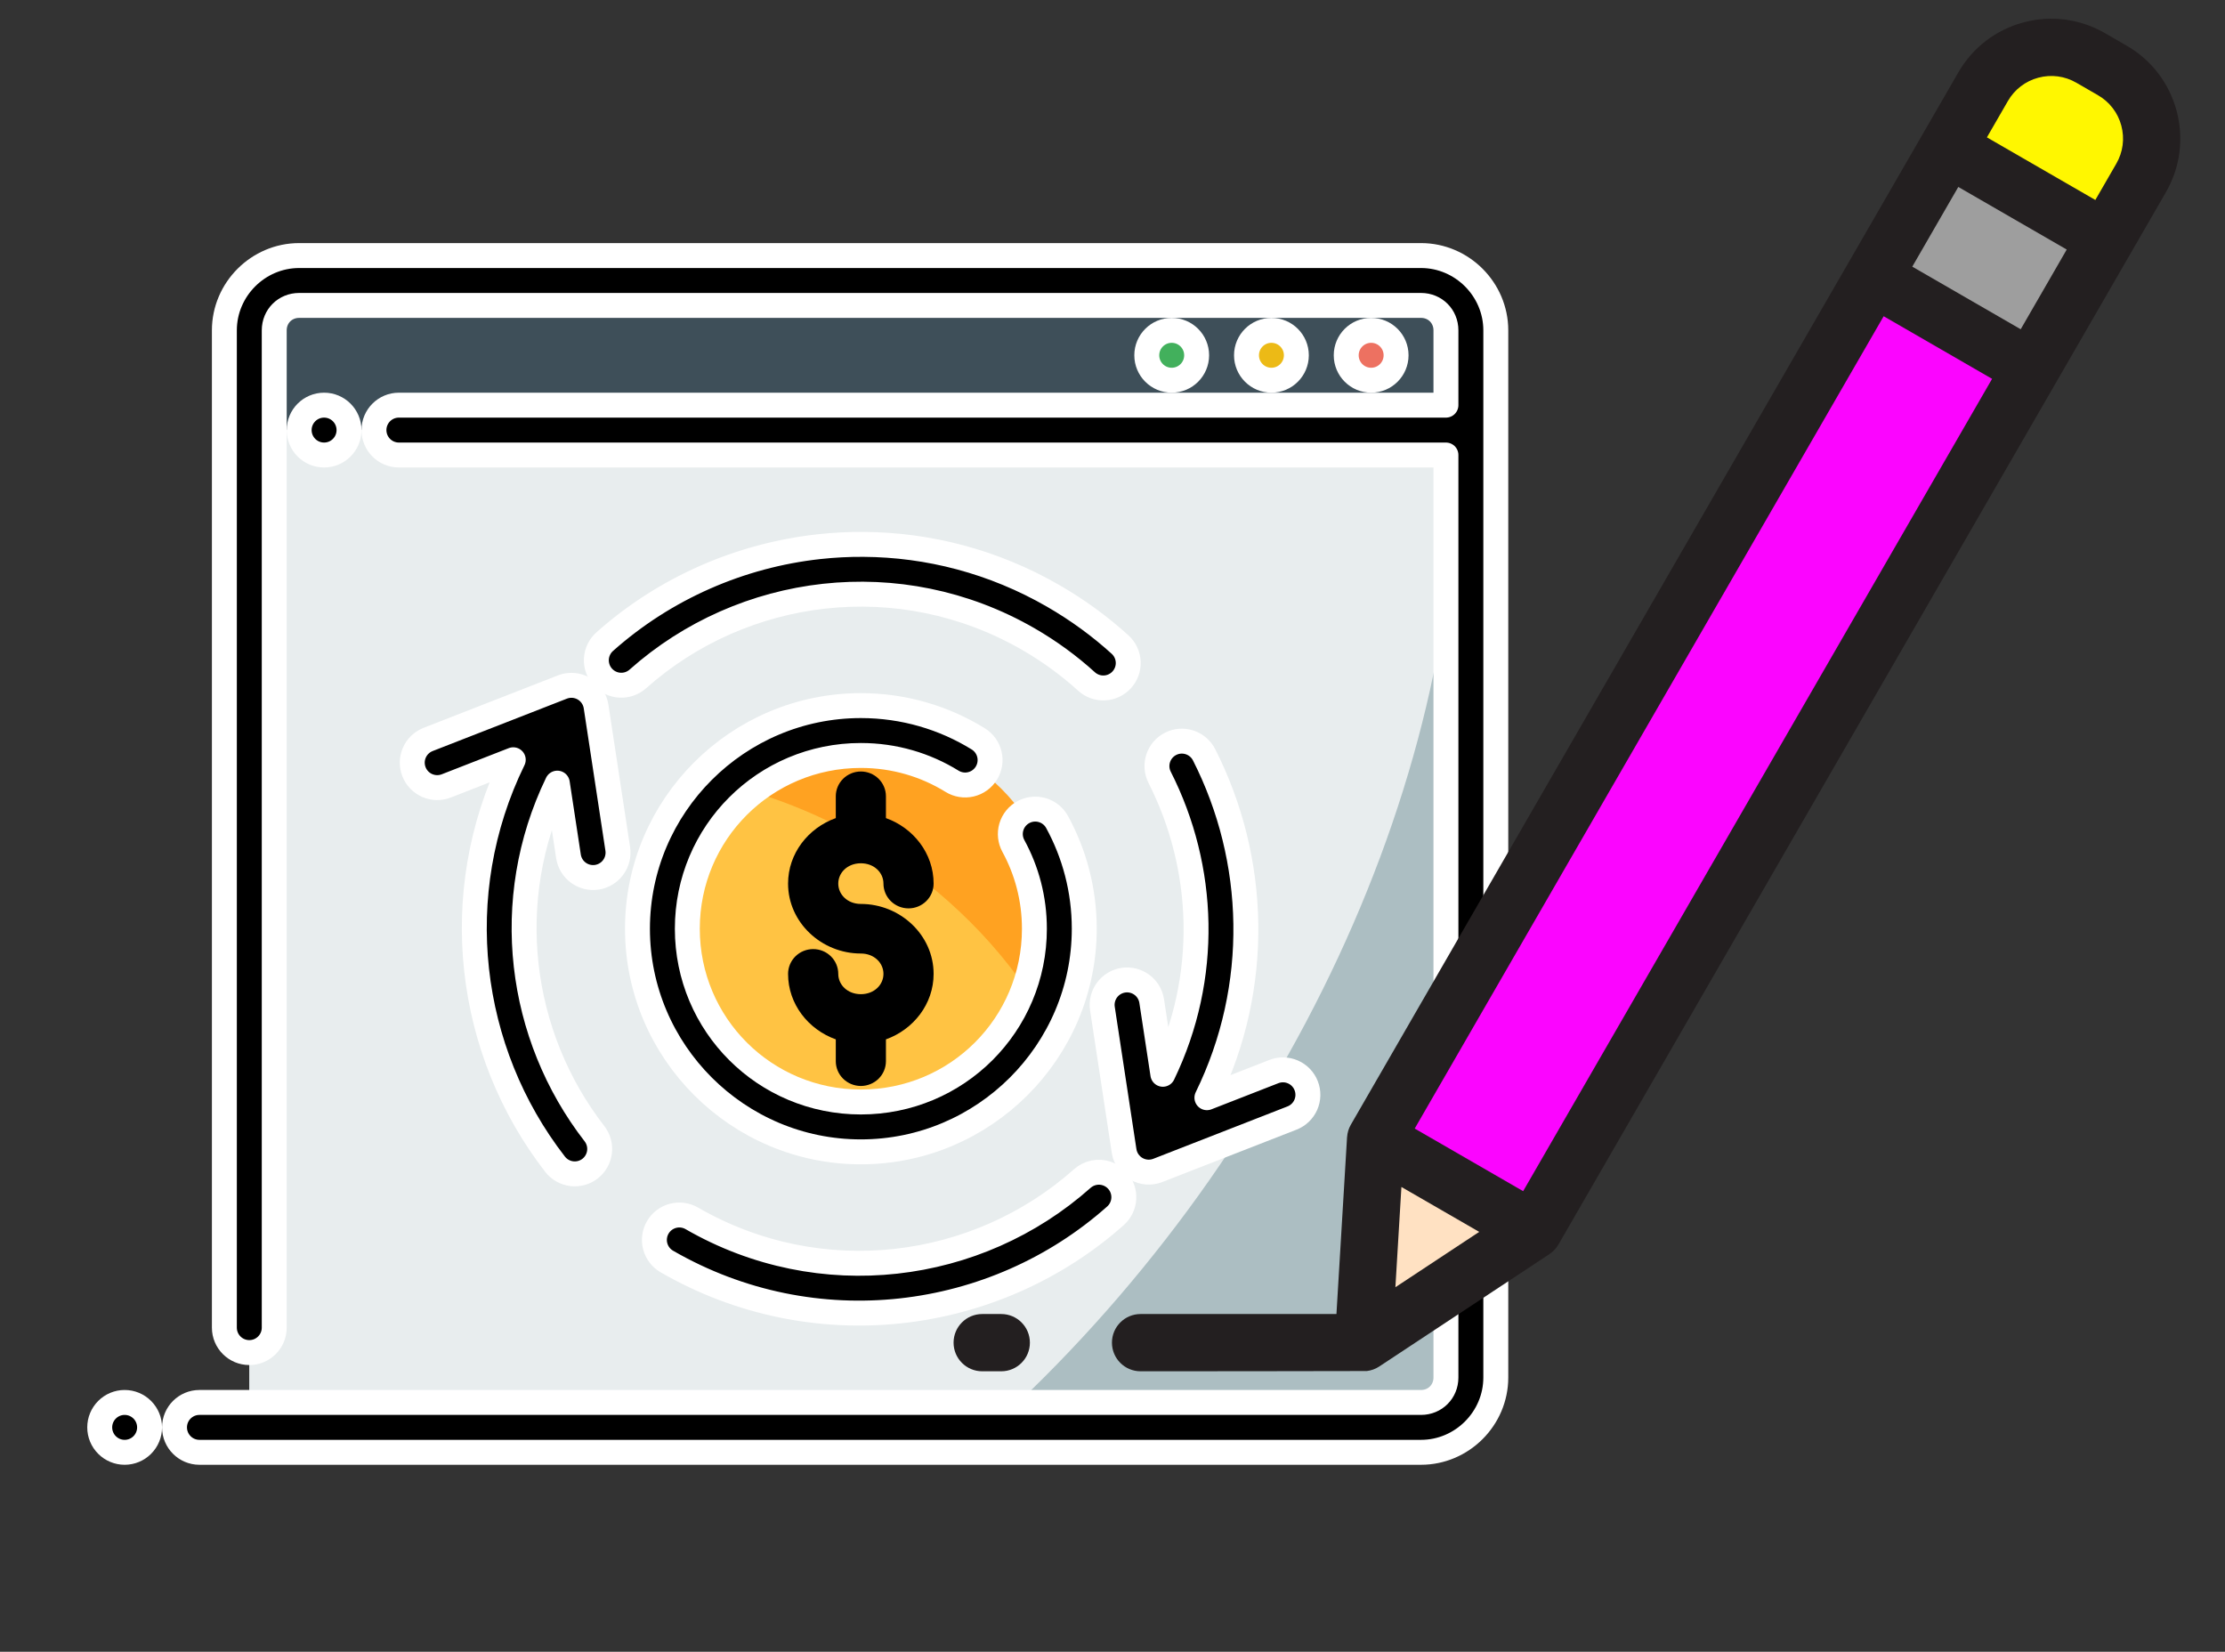 <svg width="357" height="265" viewBox="0 0 357 265" fill="none" xmlns="http://www.w3.org/2000/svg">
<rect x="0" y="0" width="357" height="265" fill="#333333" stroke="none"/>
<path fill-rule="evenodd" clip-rule="evenodd" d="M40 45H236V69H40V45Z" fill="#3E4F59" stroke="white" stroke-width="0.003" stroke-miterlimit="4.1" stroke-linecap="round" stroke-linejoin="round"/>
<path fill-rule="evenodd" clip-rule="evenodd" d="M40 69H236V229H40V69Z" fill="#ACBEC2" stroke="white" stroke-width="0.003" stroke-miterlimit="4.1" stroke-linecap="round" stroke-linejoin="round"/>
<path fill-rule="evenodd" clip-rule="evenodd" d="M40 69V229H159.078C182.179 208.152 201.499 181.96 214.716 153.576C227.932 125.192 234.482 95.823 233.578 69H40Z" fill="#E8EDEE" stroke="white" stroke-width="0.003" stroke-miterlimit="4.1" stroke-linecap="round" stroke-linejoin="round"/>
<path fill-rule="evenodd" clip-rule="evenodd" d="M48 41C41.42 41 36 46.42 36 53V213C36 215.209 37.791 217 40 217C42.209 217 44 215.209 44 213V53C44 50.743 45.743 49 48 49H228C230.257 49 232 50.743 232 53V65H64C61.791 65 60 66.791 60 69C60 71.209 61.791 73 64 73H232V221C232 223.257 230.257 225 228 225H32C29.791 225 28 226.791 28 229C28 231.209 29.791 233 32 233H228C234.58 233 240 227.58 240 221C240 165 240 109 240 53C240 46.42 234.58 41 228 41H48Z" fill="black" stroke="white" stroke-width="4" stroke-miterlimit="4.1" stroke-linecap="round" stroke-linejoin="round"/>
<path fill-rule="evenodd" clip-rule="evenodd" d="M220 53C217.791 53 216 54.791 216 57C216 59.209 217.791 61 220 61C222.209 61 224 59.209 224 57C224 54.791 222.209 53 220 53Z" fill="#ED7161" stroke="white" stroke-width="4" stroke-miterlimit="4.1" stroke-linecap="round" stroke-linejoin="round"/>
<path fill-rule="evenodd" clip-rule="evenodd" d="M204 53C201.791 53 200 54.791 200 57C200 59.209 201.791 61 204 61C206.209 61 208 59.209 208 57C208 54.791 206.209 53 204 53Z" fill="#ECBA16" stroke="white" stroke-width="4" stroke-miterlimit="4.1" stroke-linecap="round" stroke-linejoin="round"/>
<path fill-rule="evenodd" clip-rule="evenodd" d="M188 53C185.791 53 184 54.791 184 57C184 59.209 185.791 61 188 61C190.209 61 192 59.209 192 57C192 54.791 190.209 53 188 53Z" fill="#42B05C" stroke="white" stroke-width="4" stroke-miterlimit="4.1" stroke-linecap="round" stroke-linejoin="round"/>
<path fill-rule="evenodd" clip-rule="evenodd" d="M20 225C18.939 225 17.922 225.421 17.172 226.172C16.421 226.922 16 227.939 16 229C16 230.061 16.421 231.078 17.172 231.828C17.922 232.579 18.939 233 20 233C21.061 233 22.078 232.579 22.828 231.828C23.578 231.078 24 230.061 24 229C24 227.939 23.578 226.922 22.828 226.172C22.078 225.421 21.061 225 20 225Z" fill="black" stroke="white" stroke-width="4" stroke-miterlimit="4.1" stroke-linecap="round" stroke-linejoin="round"/>
<path fill-rule="evenodd" clip-rule="evenodd" d="M52 65C49.791 65 48 66.791 48 69C48 71.209 49.791 73 52 73C54.209 73 56 71.209 56 69C56 66.791 54.209 65 52 65Z" fill="black" stroke="white" stroke-width="4" stroke-miterlimit="4.1" stroke-linecap="round" stroke-linejoin="round"/>
<path fill-rule="evenodd" clip-rule="evenodd" d="M106.28 149C106.28 131.439 120.537 117.203 138.124 117.203C155.71 117.203 169.968 131.439 169.968 149C169.968 166.561 155.71 180.797 138.124 180.797C120.537 180.797 106.28 166.561 106.28 149Z" fill="#FFA221" stroke="white" stroke-width="0.003" stroke-miterlimit="4.1" stroke-linecap="round" stroke-linejoin="round"/>
<path fill-rule="evenodd" clip-rule="evenodd" d="M116.312 125.836C110.138 131.635 106.281 139.868 106.281 149C106.281 166.561 120.538 180.797 138.125 180.797C150.945 180.797 161.99 173.231 167.039 162.328C160.795 152.007 151.677 142.897 140.789 136.102C133.135 131.343 124.807 127.85 116.312 125.836Z" fill="#FFC343" stroke="white" stroke-width="0.003" stroke-miterlimit="4.1" stroke-linecap="round" stroke-linejoin="round"/>
<path fill-rule="evenodd" clip-rule="evenodd" d="M138.125 123.773C137.057 123.774 136.034 124.193 135.279 124.939C134.525 125.685 134.101 126.696 134.102 127.75V131.25C129.693 132.827 126.445 136.907 126.445 141.758C126.445 147.997 131.816 152.977 138.125 152.977C140.266 152.977 141.75 154.488 141.75 156.242C141.75 157.997 140.266 159.5 138.125 159.5C135.984 159.5 134.5 157.997 134.5 156.242C134.5 155.188 134.077 154.177 133.322 153.431C132.568 152.685 131.544 152.266 130.477 152.266C129.947 152.265 129.423 152.367 128.934 152.567C128.445 152.766 128 153.059 127.626 153.428C127.251 153.798 126.954 154.236 126.752 154.719C126.549 155.202 126.445 155.72 126.445 156.242C126.445 161.093 129.693 165.173 134.102 166.75V170.25C134.101 171.304 134.525 172.315 135.279 173.061C136.034 173.807 137.057 174.226 138.125 174.227C139.193 174.226 140.216 173.807 140.971 173.061C141.725 172.315 142.149 171.304 142.148 170.25V166.75C146.554 165.171 149.797 161.091 149.797 156.242C149.797 150.003 144.434 145.023 138.125 145.023C135.984 145.023 134.5 143.512 134.5 141.758C134.5 140.003 135.984 138.5 138.125 138.5C140.266 138.5 141.75 140.003 141.75 141.758C141.75 142.812 142.173 143.823 142.928 144.569C143.682 145.315 144.706 145.734 145.773 145.734C146.841 145.734 147.865 145.315 148.619 144.569C149.374 143.823 149.797 142.812 149.797 141.758C149.797 136.909 146.554 132.829 142.148 131.25V127.75C142.149 126.696 141.725 125.685 140.971 124.939C140.216 124.193 139.193 123.774 138.125 123.773Z" fill="black" stroke="black" stroke-width="0.002" stroke-miterlimit="4.1" stroke-linecap="round" stroke-linejoin="round"/>
<path fill-rule="evenodd" clip-rule="evenodd" d="M138.555 87.336C136.164 87.32 133.78 87.443 131.414 87.703C118.795 89.089 106.706 94.333 97.023 102.945C96.631 103.295 96.311 103.718 96.082 104.191C95.853 104.664 95.72 105.177 95.689 105.702C95.659 106.226 95.732 106.751 95.905 107.248C96.077 107.744 96.346 108.201 96.695 108.594C97.045 108.986 97.468 109.306 97.941 109.535C98.414 109.764 98.927 109.897 99.452 109.928C99.976 109.958 100.502 109.885 100.998 109.713C101.494 109.54 101.952 109.271 102.344 108.922C119.182 93.944 144.369 90.635 165.008 102.539C168.425 104.51 171.536 106.793 174.336 109.336C175.122 110.048 176.158 110.42 177.217 110.368C178.276 110.317 179.272 109.847 179.985 109.062C180.698 108.278 181.071 107.242 181.021 106.183C180.971 105.124 180.503 104.128 179.719 103.414C176.5 100.491 172.914 97.867 169 95.609C159.397 90.07 148.916 87.4 138.555 87.336ZM189.32 118.914C188.798 118.955 188.288 119.098 187.82 119.336C186.875 119.816 186.158 120.651 185.829 121.659C185.499 122.667 185.583 123.765 186.063 124.711C193.438 139.239 194.079 156.82 186.578 172.351L184.789 160.609C184.629 159.561 184.06 158.619 183.206 157.991C182.351 157.362 181.283 157.099 180.234 157.258C179.186 157.418 178.244 157.987 177.616 158.841C176.987 159.695 176.724 160.764 176.883 161.812L180.359 184.648C180.449 185.242 180.672 185.808 181.01 186.304C181.349 186.8 181.795 187.213 182.315 187.513C182.835 187.813 183.416 187.992 184.014 188.038C184.613 188.083 185.214 187.992 185.773 187.773L207.313 179.367C208.299 178.98 209.092 178.217 209.517 177.246C209.942 176.275 209.964 175.175 209.578 174.187C209.193 173.199 208.43 172.404 207.459 171.978C206.488 171.552 205.387 171.529 204.398 171.914L193.648 176.109C202.388 158.236 201.712 137.87 193.195 121.094C192.957 120.625 192.629 120.208 192.23 119.866C191.83 119.524 191.367 119.264 190.867 119.101C190.369 118.938 189.843 118.875 189.32 118.914Z" fill="black" stroke="white" stroke-width="4" stroke-miterlimit="4.1" stroke-linecap="round" stroke-linejoin="round"/>
<path fill-rule="evenodd" clip-rule="evenodd" d="M91.391 109.961C90.992 109.991 90.599 110.08 90.227 110.226L68.688 118.633C67.701 119.02 66.908 119.782 66.483 120.754C66.058 121.725 66.036 122.825 66.422 123.812C66.807 124.801 67.57 125.595 68.541 126.022C69.512 126.448 70.613 126.471 71.602 126.086L82.352 121.891C71.811 143.448 74.972 168.625 89.062 186.781C89.712 187.619 90.668 188.164 91.72 188.298C92.772 188.431 93.834 188.141 94.672 187.492C95.51 186.842 96.055 185.886 96.188 184.835C96.322 183.783 96.032 182.721 95.383 181.883C83.18 166.159 80.362 144.396 89.422 125.641L91.211 137.391C91.371 138.439 91.94 139.381 92.794 140.009C93.648 140.638 94.717 140.901 95.766 140.742C96.814 140.582 97.756 140.013 98.384 139.159C99.013 138.305 99.276 137.236 99.117 136.187L95.641 113.351C95.49 112.355 94.968 111.452 94.18 110.823C93.392 110.194 92.396 109.887 91.391 109.961ZM175.508 188.148C174.82 188.29 174.181 188.611 173.656 189.078C156.819 204.056 131.631 207.365 110.992 195.461C110.073 194.932 108.982 194.789 107.958 195.065C106.934 195.34 106.061 196.011 105.531 196.93C105.002 197.849 104.86 198.94 105.135 199.964C105.411 200.988 106.081 201.861 107 202.391C130.637 216.025 159.612 212.28 178.977 195.055C179.369 194.705 179.689 194.282 179.918 193.809C180.147 193.336 180.28 192.823 180.311 192.298C180.341 191.774 180.268 191.248 180.095 190.752C179.923 190.256 179.654 189.799 179.305 189.406C178.838 188.882 178.241 188.489 177.575 188.269C176.908 188.048 176.195 188.006 175.508 188.148Z" fill="black" stroke="white" stroke-width="4" stroke-miterlimit="4.1" stroke-linecap="round" stroke-linejoin="round"/>
<path fill-rule="evenodd" clip-rule="evenodd" d="M138.125 113.203C118.38 113.203 102.281 129.274 102.281 149C102.281 168.726 118.38 184.797 138.125 184.797C157.871 184.797 173.969 168.726 173.969 149C173.969 142.818 172.392 136.975 169.617 131.891C169.365 131.429 169.025 131.022 168.616 130.692C168.207 130.363 167.737 130.117 167.233 129.969C166.728 129.821 166.2 129.774 165.677 129.83C165.155 129.886 164.649 130.045 164.188 130.297C163.258 130.805 162.568 131.662 162.269 132.678C161.97 133.695 162.087 134.788 162.594 135.719C164.747 139.664 165.969 144.175 165.969 149C165.969 164.396 153.553 176.797 138.125 176.797C122.697 176.797 110.281 164.396 110.281 149C110.281 133.604 122.697 121.203 138.125 121.203C143.51 121.203 148.506 122.717 152.758 125.344C153.659 125.9 154.745 126.076 155.776 125.833C156.807 125.59 157.7 124.947 158.258 124.047C158.534 123.6 158.72 123.103 158.805 122.585C158.889 122.066 158.871 121.536 158.75 121.024C158.63 120.513 158.41 120.03 158.103 119.604C157.796 119.177 157.408 118.815 156.961 118.539C151.488 115.157 145.017 113.203 138.125 113.203Z" fill="black" stroke="white" stroke-width="4" stroke-miterlimit="4.1" stroke-linecap="round" stroke-linejoin="round"/>
<path d="M220.717 182.738L246.067 197.375L325.9 59.103L300.551 44.467L220.717 182.738Z" fill="#FB05FF"/>
<path d="M300.549 44.465L325.899 59.101L337.875 38.358L312.525 23.722L300.549 44.465Z" fill="#9E9E9E"/>
<path d="M337.878 38.355L312.527 23.72L318.188 13.914C321.675 7.874 329.399 5.804 335.439 9.292L338.917 11.299C344.956 14.787 347.026 22.51 343.539 28.55L337.878 38.355Z" fill="#FFF700"/>
<path d="M246.068 197.374L218.756 215.407L220.717 182.738L246.068 197.374Z" fill="#FFE1C2"/>
<path d="M349.236 17.779C348.045 13.336 345.196 9.622 341.213 7.322L337.735 5.314C333.752 3.015 329.111 2.404 324.668 3.594C320.224 4.785 316.511 7.634 314.211 11.618L216.74 180.442C216.387 181.053 216.188 181.731 216.14 182.422C216.139 182.437 216.134 182.449 216.133 182.464L214.432 210.815H183.003C180.467 210.815 178.411 212.872 178.411 215.408C178.411 217.943 180.467 220 183.003 220C183.003 220 219.195 219.986 219.306 219.96C220.001 219.876 220.681 219.64 221.287 219.24L248.598 201.207C248.613 201.197 248.621 201.183 248.635 201.173C249.195 200.795 249.685 200.295 250.046 199.671L347.516 30.846C349.816 26.863 350.427 22.222 349.236 17.779ZM324.222 52.824L306.825 42.78L314.208 29.992L331.605 40.036L324.222 52.824ZM327.045 12.466C329.12 11.91 331.284 12.195 333.142 13.268L336.62 15.276C338.479 16.349 339.809 18.082 340.365 20.156C340.92 22.23 340.635 24.395 339.562 26.254L336.197 32.082L318.8 22.038L322.165 16.21C323.238 14.351 324.971 13.021 327.045 12.466ZM223.891 206.514L224.856 190.43L237.338 197.636L223.891 206.514ZM244.387 191.102L226.99 181.058L302.233 50.734L319.629 60.778L244.387 191.102Z" fill="#231F20"/>
<path d="M160.654 210.815H157.592C155.056 210.815 153 212.872 153 215.408C153 217.943 155.056 220 157.592 220H160.654C163.19 220 165.246 217.943 165.246 215.408C165.246 212.872 163.19 210.815 160.654 210.815Z" fill="#231F20"/>
</svg>

